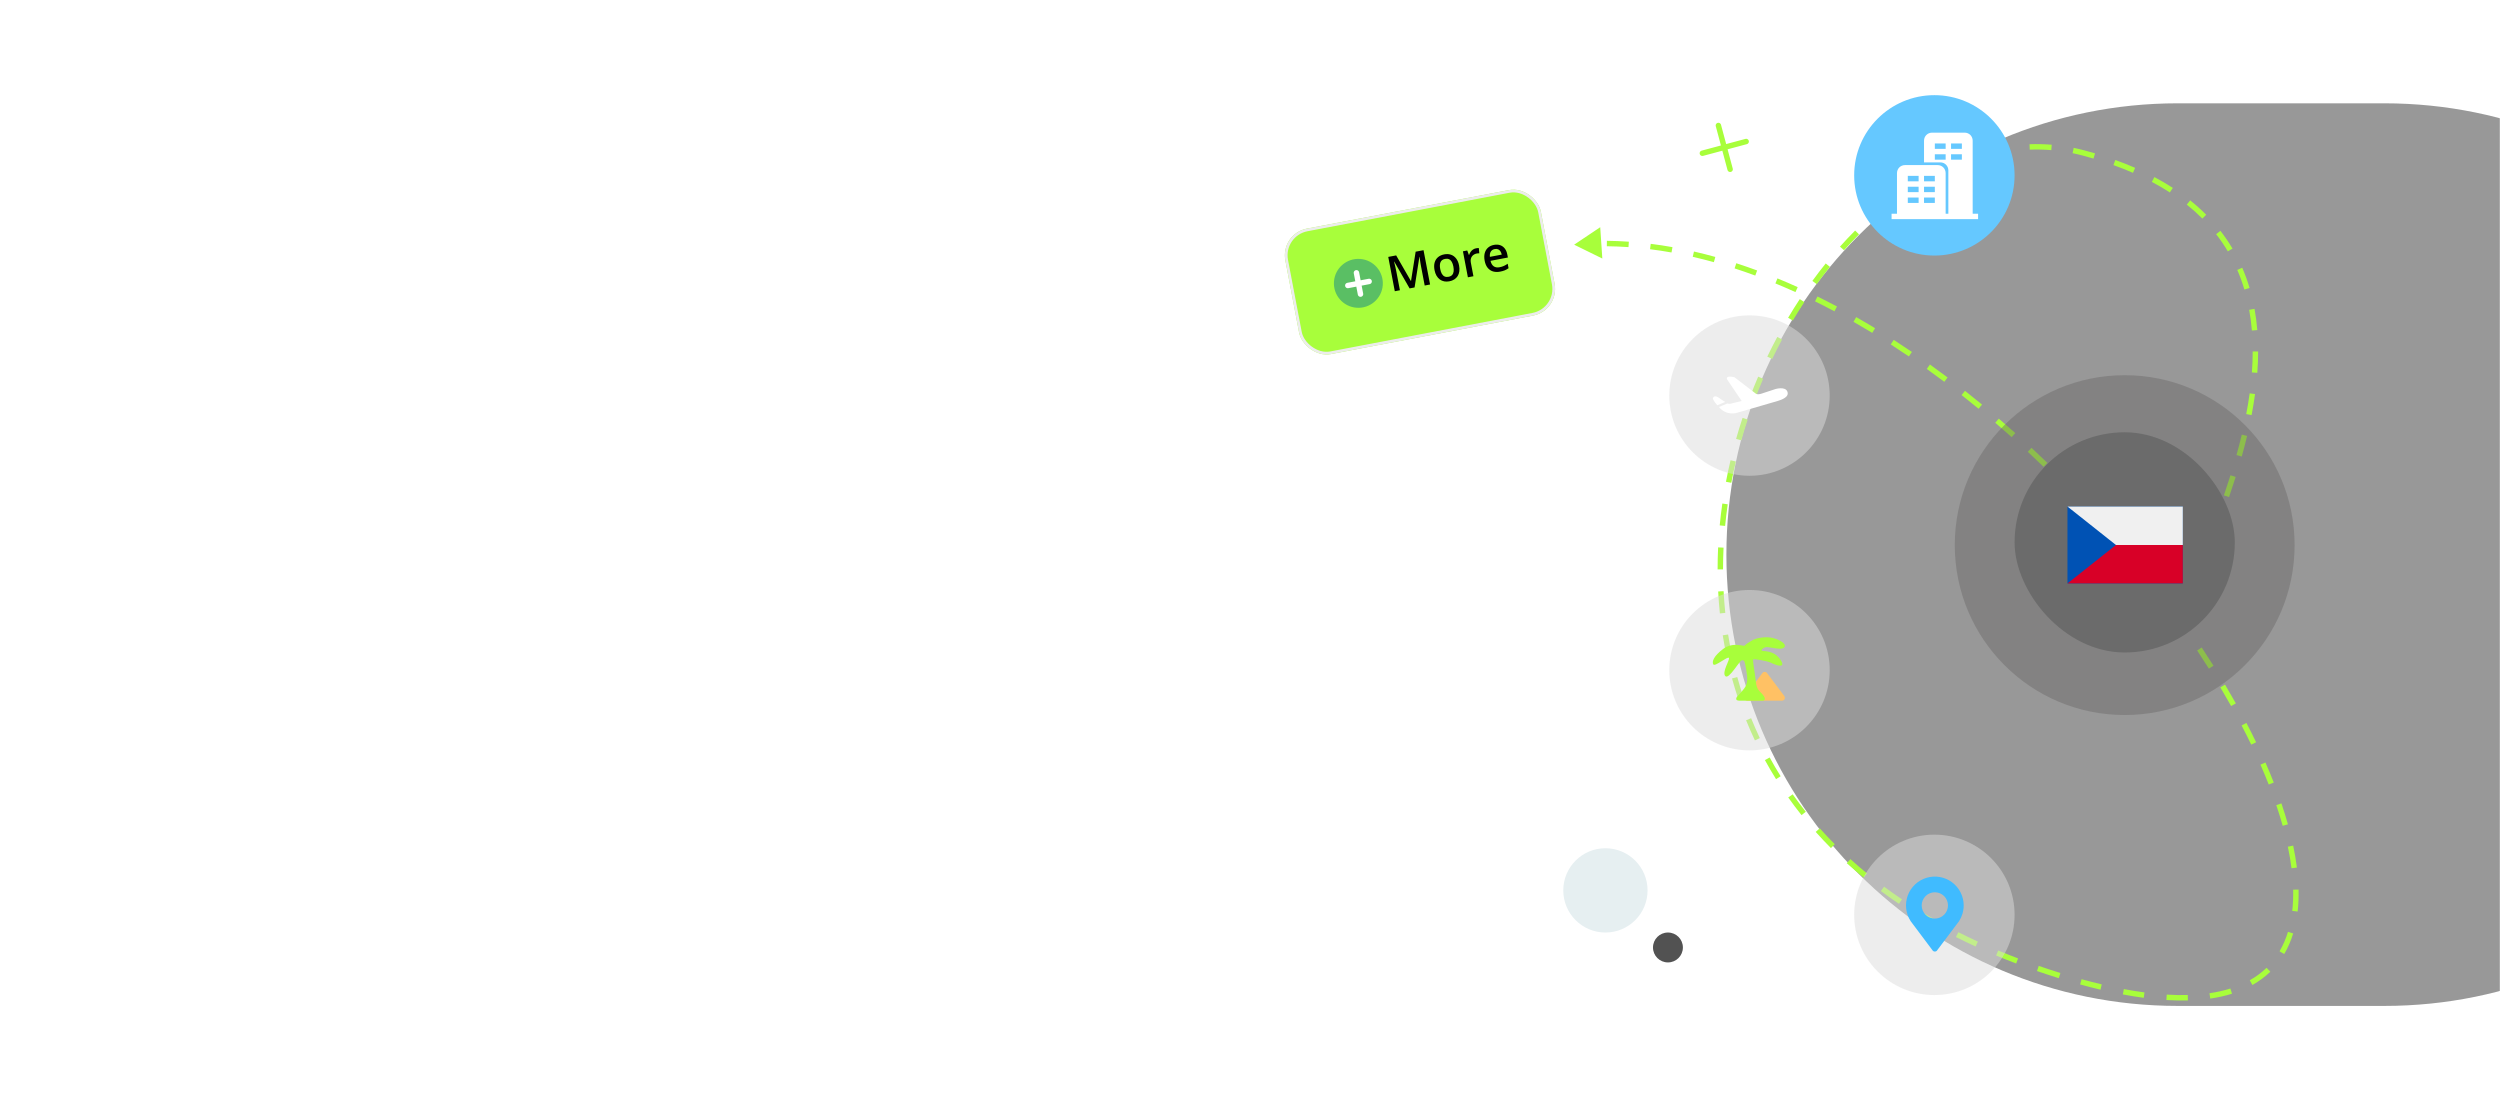 <svg width="867" height="386" viewBox="0 0 867 386" fill="none" xmlns="http://www.w3.org/2000/svg">
<g id="Group 1261156669">
<g id="Group 1261156668">
<g id="Image">
<g id="Mask group">
<mask id="mask0_2072_72240" style="mask-type:alpha" maskUnits="userSpaceOnUse" x="0" y="0" width="868" height="386">
<rect id="Rectangle 1019" width="867.429" height="385.629" rx="28.286" fill="#F8F8F8"/>
</mask>
<g mask="url(#mask0_2072_72240)">
<path id="Vector" d="M595.938 43.52L600.008 58.709M590.379 53.149L605.567 49.079" stroke="#A8FE3B" stroke-width="1.886" stroke-linecap="round"/>
<path id="Rectangle 1018" d="M755.229 348.855C668.789 348.855 598.715 278.782 598.715 192.341C598.715 105.901 668.789 35.827 755.229 35.827L826.886 35.827C913.327 35.827 983.401 105.901 983.401 192.341C983.401 278.782 913.327 348.855 826.886 348.855L755.229 348.855Z" fill="#989898"/>
</g>
</g>
<path id="Vector 221" d="M763.4 182.443C763.4 185.22 765.651 187.471 768.428 187.471C771.206 187.471 773.457 185.22 773.457 182.443C773.457 179.665 771.206 177.414 768.428 177.414C765.651 177.414 763.4 179.665 763.4 182.443ZM722.695 53.08L722.452 53.991L722.695 53.08ZM710.439 337.111L710.145 338.007L710.439 337.111ZM545.914 84.857L555.685 89.658L554.958 78.795L545.914 84.857ZM557.245 85.397C559.741 85.424 562.244 85.525 564.754 85.7L564.884 83.819C562.339 83.642 559.799 83.538 557.265 83.511L557.245 85.397ZM572.235 86.43C574.714 86.74 577.197 87.119 579.683 87.562L580.014 85.706C577.497 85.257 574.982 84.873 572.47 84.559L572.235 86.43ZM587.045 89.064C589.486 89.623 591.928 90.243 594.37 90.921L594.875 89.104C592.406 88.418 589.936 87.791 587.466 87.226L587.045 89.064ZM601.558 93.084C603.948 93.858 606.337 94.686 608.724 95.566L609.376 93.797C606.967 92.909 604.554 92.072 602.139 91.29L601.558 93.084ZM615.706 98.29C618.029 99.246 620.349 100.25 622.663 101.298L623.441 99.58C621.108 98.523 618.768 97.511 616.423 96.546L615.706 98.29ZM629.456 104.512C631.705 105.621 633.948 106.771 636.184 107.961L637.07 106.296C634.818 105.098 632.557 103.939 630.29 102.821L629.456 104.512ZM642.795 111.605C644.97 112.846 647.136 114.122 649.294 115.433L650.273 113.821C648.101 112.502 645.919 111.217 643.729 109.967L642.795 111.605ZM655.716 119.452C657.819 120.807 659.912 122.194 661.994 123.61L663.055 122.051C660.96 120.626 658.854 119.231 656.737 117.867L655.716 119.452ZM668.206 127.947C670.246 129.407 672.273 130.894 674.288 132.408L675.42 130.9C673.395 129.378 671.355 127.882 669.304 126.413L668.206 127.947ZM680.28 137.016C682.259 138.572 684.223 140.153 686.173 141.756L687.371 140.299C685.411 138.688 683.435 137.099 681.446 135.534L680.28 137.016ZM691.958 146.613C693.871 148.253 695.768 149.914 697.649 151.594L698.905 150.187C697.015 148.499 695.108 146.83 693.186 145.182L691.958 146.613ZM703.238 156.687C705.083 158.403 706.911 160.136 708.721 161.885L710.031 160.529C708.213 158.772 706.376 157.03 704.522 155.306L703.238 156.687ZM714.11 167.196C715.892 168.985 717.653 170.789 719.394 172.605L720.755 171.3C719.007 169.475 717.237 167.663 715.447 165.865L714.11 167.196ZM724.565 178.103C726.284 179.966 727.98 181.841 729.654 183.724L731.063 182.472C729.382 180.579 727.678 178.696 725.951 176.825L724.565 178.103ZM734.601 189.402C736.253 191.334 737.879 193.274 739.479 195.22L740.936 194.023C739.328 192.067 737.694 190.118 736.035 188.177L734.601 189.402ZM744.214 201.095C745.786 203.086 747.33 205.081 748.844 207.079L750.347 205.94C748.825 203.932 747.273 201.927 745.693 199.926L744.214 201.095ZM753.354 213.158C754.839 215.204 756.292 217.25 757.712 219.295L759.261 218.219C757.834 216.163 756.373 214.106 754.88 212.05L753.354 213.158ZM761.978 225.588C763.367 227.688 764.72 229.784 766.034 231.875L767.631 230.872C766.308 228.768 764.948 226.659 763.55 224.547L761.978 225.588ZM770.019 238.39C771.305 240.554 772.548 242.709 773.747 244.853L775.393 243.932C774.186 241.774 772.934 239.605 771.64 237.427L770.019 238.39ZM777.385 251.583C778.549 253.816 779.662 256.033 780.723 258.232L782.421 257.413C781.352 255.196 780.23 252.961 779.057 250.711L777.385 251.583ZM783.928 265.188C784.946 267.508 785.901 269.802 786.79 272.068L788.545 271.379C787.647 269.089 786.682 266.772 785.655 264.43L783.928 265.188ZM789.412 279.22C790.238 281.652 790.981 284.043 791.639 286.39L793.454 285.881C792.787 283.5 792.034 281.076 791.197 278.613L789.412 279.22ZM793.427 293.641C793.967 296.2 794.393 298.692 794.699 301.111L796.569 300.874C796.256 298.4 795.822 295.857 795.272 293.252L793.427 293.641ZM795.266 308.54C795.322 311.105 795.219 313.563 794.952 315.904L796.825 316.118C797.103 313.684 797.209 311.14 797.151 308.498L795.266 308.54ZM793.476 323.161C792.734 325.59 791.759 327.843 790.545 329.906L792.17 330.863C793.466 328.662 794.498 326.271 795.279 323.712L793.476 323.161ZM786.048 335.632C784.356 337.27 782.416 338.717 780.214 339.956L781.138 341.6C783.476 340.284 785.548 338.741 787.36 336.987L786.048 335.632ZM773.5 342.822C771.272 343.521 768.855 344.067 766.242 344.448L766.514 346.314C769.217 345.92 771.733 345.353 774.065 344.622L773.5 342.822ZM758.716 345.071C756.407 345.131 753.977 345.086 751.423 344.93L751.308 346.812C753.912 346.971 756.397 347.017 758.765 346.956L758.716 345.071ZM743.706 344.172C741.408 343.866 739.025 343.482 736.555 343.019L736.207 344.872C738.708 345.341 741.124 345.73 743.457 346.041L743.706 344.172ZM728.884 341.385C726.619 340.848 724.289 340.25 721.894 339.59L721.394 341.408C723.809 342.074 726.161 342.677 728.449 343.22L728.884 341.385ZM714.551 337.434C713.294 337.044 712.021 336.637 710.732 336.215L710.145 338.007C711.443 338.432 712.725 338.841 713.991 339.235L714.551 337.434ZM710.732 336.215C709.49 335.808 708.26 335.394 707.041 334.974L706.427 336.757C707.654 337.18 708.894 337.597 710.145 338.007L710.732 336.215ZM699.87 332.377C697.527 331.486 695.229 330.571 692.978 329.631L692.252 331.371C694.522 332.319 696.838 333.242 699.2 334.14L699.87 332.377ZM685.931 326.542C683.623 325.481 681.368 324.394 679.163 323.281L678.313 324.964C680.539 326.088 682.815 327.185 685.143 328.255L685.931 326.542ZM672.475 319.739C670.236 318.497 668.054 317.226 665.929 315.928L664.946 317.538C667.094 318.849 669.299 320.133 671.56 321.388L672.475 319.739ZM659.611 311.883C657.477 310.45 655.405 308.988 653.395 307.499L652.272 309.015C654.307 310.521 656.402 312 658.56 313.449L659.611 311.883ZM647.49 302.907C645.501 301.281 643.577 299.626 641.72 297.945L640.454 299.343C642.336 301.046 644.283 302.721 646.297 304.367L647.49 302.907ZM636.301 292.779C634.495 290.965 632.758 289.123 631.091 287.255L629.684 288.51C631.375 290.404 633.134 292.271 634.965 294.11L636.301 292.779ZM626.249 281.52C624.661 279.529 623.145 277.512 621.701 275.472L620.162 276.562C621.627 278.631 623.164 280.677 624.775 282.696L626.249 281.52ZM617.53 269.206C616.189 267.058 614.92 264.887 613.724 262.696L612.069 263.599C613.283 265.823 614.57 268.026 615.931 270.205L617.53 269.206ZM610.304 255.971C609.228 253.691 608.225 251.391 607.292 249.076L605.543 249.78C606.489 252.129 607.507 254.462 608.599 256.776L610.304 255.971ZM604.676 241.986C603.873 239.6 603.141 237.198 602.479 234.785L600.661 235.284C601.332 237.731 602.074 240.167 602.888 242.588L604.676 241.986ZM600.688 227.447C600.159 224.984 599.7 222.511 599.308 220.032L597.445 220.327C597.842 222.839 598.308 225.346 598.844 227.843L600.688 227.447ZM598.33 212.549C598.07 210.043 597.876 207.533 597.747 205.021L595.864 205.118C595.995 207.662 596.191 210.205 596.454 212.744L598.33 212.549ZM597.55 197.477C597.548 194.957 597.608 192.438 597.729 189.923L595.845 189.833C595.723 192.378 595.662 194.927 595.664 197.479L597.55 197.477ZM598.273 182.39C598.514 179.882 598.814 177.38 599.171 174.889L597.305 174.622C596.943 177.141 596.64 179.672 596.396 182.21L598.273 182.39ZM600.414 167.433C600.884 164.958 601.41 162.495 601.989 160.048L600.154 159.614C599.569 162.088 599.037 164.578 598.561 167.081L600.414 167.433ZM603.892 152.726C604.58 150.298 605.32 147.889 606.109 145.503L604.319 144.911C603.521 147.323 602.774 149.758 602.078 152.212L603.892 152.726ZM608.637 138.378C609.534 136.013 610.479 133.674 611.47 131.364L609.737 130.62C608.735 132.955 607.78 135.319 606.874 137.71L608.637 138.378ZM614.592 124.499C615.691 122.212 616.836 119.959 618.024 117.742L616.362 116.852C615.161 119.093 614.004 121.37 612.892 123.681L614.592 124.499ZM621.738 111.164C623.032 108.989 624.367 106.854 625.741 104.763L624.166 103.727C622.775 105.842 621.425 108.001 620.117 110.201L621.738 111.164ZM630.048 98.535C631.536 96.488 633.064 94.491 634.627 92.548L633.158 91.366C631.575 93.333 630.029 95.355 628.523 97.426L630.048 98.535ZM639.513 86.782C641.207 84.885 642.937 83.05 644.699 81.28L643.363 79.949C641.576 81.744 639.823 83.604 638.106 85.526L639.513 86.782ZM650.16 76.104C652.055 74.41 653.982 72.791 655.938 71.252L654.772 69.77C652.784 71.334 650.827 72.978 648.903 74.698L650.16 76.104ZM662.026 66.785C664.12 65.356 666.242 64.02 668.387 62.779L667.443 61.147C665.256 62.411 663.095 63.773 660.963 65.227L662.026 66.785ZM675.021 59.288C677.316 58.199 679.632 57.221 681.966 56.36L681.313 54.591C678.925 55.472 676.556 56.472 674.212 57.585L675.021 59.288ZM689.124 54.105C691.556 53.471 694.001 52.965 696.455 52.596L696.175 50.731C693.652 51.111 691.142 51.63 688.648 52.281L689.124 54.105ZM703.906 51.899C706.397 51.809 708.892 51.863 711.388 52.069L711.543 50.189C708.971 49.978 706.401 49.922 703.838 50.014L703.906 51.899ZM718.776 53.124C720.002 53.375 721.228 53.664 722.452 53.991L722.939 52.17C721.679 51.832 720.417 51.535 719.154 51.277L718.776 53.124ZM722.452 53.991C723.665 54.316 724.856 54.651 726.023 54.997L726.558 53.188C725.375 52.838 724.168 52.499 722.939 52.17L722.452 53.991ZM732.948 57.256C735.309 58.104 737.563 58.997 739.714 59.934L740.467 58.205C738.276 57.251 735.983 56.342 733.585 55.482L732.948 57.256ZM746.261 63.079C748.47 64.248 750.552 65.469 752.511 66.739L753.536 65.156C751.529 63.856 749.4 62.606 747.144 61.412L746.261 63.079ZM758.376 70.959C760.323 72.518 762.122 74.133 763.779 75.799L765.116 74.468C763.407 72.751 761.556 71.089 759.554 69.487L758.376 70.959ZM768.551 81.208C770.058 83.146 771.409 85.138 772.614 87.175L774.237 86.215C772.992 84.109 771.596 82.052 770.039 80.05L768.551 81.208ZM775.887 93.606C776.848 95.831 777.664 98.099 778.347 100.401L780.155 99.865C779.451 97.494 778.61 95.155 777.618 92.858L775.887 93.606ZM780.015 107.442C780.445 109.816 780.753 112.215 780.953 114.63L782.832 114.475C782.628 112.003 782.312 109.543 781.871 107.106L780.015 107.442ZM781.239 121.889C781.235 124.308 781.136 126.734 780.956 129.157L782.837 129.297C783.02 126.831 783.12 124.36 783.124 121.892L781.239 121.889ZM780.186 136.402C779.855 138.816 779.455 141.218 778.999 143.6L780.851 143.954C781.313 141.543 781.719 139.108 782.054 136.658L780.186 136.402ZM777.459 150.738C776.888 153.131 776.271 155.492 775.622 157.81L777.438 158.318C778.093 155.979 778.716 153.595 779.294 151.176L777.459 150.738ZM773.533 164.828C772.784 167.21 772.016 169.531 771.245 171.779L773.029 172.39C773.804 170.13 774.577 167.793 775.332 165.393L773.533 164.828ZM768.805 178.676C768.378 179.851 767.957 180.998 767.544 182.116L769.313 182.769C769.727 181.65 770.149 180.499 770.577 179.32L768.805 178.676Z" fill="#A8FE3B"/>
<circle id="Ellipse 200" cx="736.843" cy="189.042" r="58.929" fill="#666464" fill-opacity="0.42"/>
<g id="Twitter">
<circle id="Ellipse 201" cx="670.842" cy="60.814" r="27.814" fill="#65C8FF"/>
</g>
<circle id="Ellipse 205" cx="5.186" cy="5.186" r="5.186" transform="matrix(-1 0 0 1 583.629 323.398)" fill="#525252"/>
<circle id="Ellipse 206" cx="556.759" cy="308.786" r="14.614" fill="#E6EFF1"/>
<g id="Logo">
<rect id="Rectangle 487" x="698.66" y="149.914" width="76.371" height="76.371" rx="38.186" fill="#6B6B6B"/>
<g id="Slack" filter="url(#filter0_b_2072_72240)">
<circle id="Ellipse 204" cx="670.846" cy="317.271" r="27.814" fill="#DDDDDD" fill-opacity="0.5"/>
</g>
</g>
<g id="Facebook" filter="url(#filter1_b_2072_72240)">
<circle id="Ellipse 203" cx="606.728" cy="232.416" r="27.814" fill="#DDDDDD" fill-opacity="0.5"/>
</g>
<g id="Shopyfy" filter="url(#filter2_b_2072_72240)">
<circle id="Ellipse 202" cx="606.728" cy="137.185" r="27.814" fill="#DDDDDD" fill-opacity="0.5"/>
</g>
<g id="More">
<g id="Rectangle 1017" filter="url(#filter3_b_2072_72240)">
<rect x="443.988" y="81.039" width="90.216" height="44.314" rx="9.429" transform="rotate(-10.79 443.988 81.039)" fill="#A8FE3B"/>
<rect x="444.54" y="81.414" width="89.273" height="43.371" rx="8.957" transform="rotate(-10.79 444.54 81.414)" stroke="#ECECEC" stroke-width="0.943" style="mix-blend-mode:multiply"/>
</g>
<path id="More_2" d="M488.85 100.018L483.529 90.732L483.456 90.746C483.515 90.965 483.592 91.266 483.687 91.647C483.782 92.028 483.879 92.437 483.979 92.873C484.079 93.31 484.168 93.729 484.244 94.13L485.488 100.659L483.714 100.997L481.446 89.096L484.189 88.573L489.296 97.445L489.345 97.435L490.946 87.286L493.681 86.764L495.949 98.665L494.085 99.021L492.822 92.395C492.753 92.031 492.683 91.636 492.613 91.211C492.549 90.785 492.489 90.38 492.432 89.997C492.382 89.613 492.34 89.306 492.308 89.076L492.242 89.088L490.576 99.689L488.85 100.018ZM506.002 92.059C506.145 92.808 506.174 93.492 506.089 94.109C506.005 94.727 505.813 95.273 505.516 95.746C505.217 96.213 504.824 96.603 504.338 96.915C503.851 97.222 503.276 97.438 502.614 97.564C501.996 97.682 501.409 97.687 500.854 97.579C500.298 97.466 499.792 97.247 499.337 96.923C498.886 96.593 498.502 96.157 498.185 95.616C497.868 95.074 497.639 94.429 497.496 93.68C497.307 92.687 497.317 91.814 497.528 91.059C497.743 90.298 498.136 89.675 498.707 89.189C499.278 88.704 500.006 88.377 500.89 88.208C501.721 88.05 502.488 88.092 503.192 88.335C503.896 88.577 504.494 89.012 504.984 89.638C505.475 90.264 505.814 91.072 506.002 92.059ZM499.466 93.305C499.591 93.962 499.777 94.508 500.023 94.945C500.275 95.381 500.593 95.691 500.977 95.877C501.36 96.057 501.817 96.096 502.349 95.995C502.881 95.894 503.292 95.689 503.582 95.38C503.87 95.067 504.049 94.661 504.118 94.165C504.186 93.668 504.158 93.091 504.032 92.435C503.907 91.778 503.723 91.237 503.478 90.811C503.233 90.379 502.919 90.077 502.537 89.902C502.154 89.722 501.694 89.683 501.157 89.785C500.365 89.936 499.837 90.312 499.575 90.913C499.313 91.515 499.276 92.312 499.466 93.305ZM511.88 86.114C512.032 86.085 512.199 86.061 512.381 86.043C512.563 86.026 512.722 86.018 512.857 86.02L513.019 87.845C512.899 87.834 512.754 87.837 512.582 87.853C512.416 87.867 512.268 87.887 512.138 87.912C511.796 87.977 511.481 88.096 511.194 88.269C510.905 88.437 510.663 88.657 510.468 88.93C510.271 89.198 510.137 89.514 510.066 89.876C509.994 90.238 510.001 90.642 510.086 91.087L510.984 95.8L509.063 96.166L507.346 87.155L508.843 86.87L509.406 88.407L509.496 88.39C509.614 88.036 509.781 87.7 509.996 87.384C510.211 87.067 510.475 86.798 510.787 86.575C511.103 86.346 511.467 86.192 511.88 86.114ZM518.099 84.928C518.902 84.775 519.623 84.81 520.261 85.031C520.899 85.252 521.431 85.638 521.856 86.186C522.282 86.735 522.575 87.433 522.736 88.28L522.932 89.305L516.916 90.452C517.104 91.321 517.466 91.95 518.001 92.337C518.541 92.723 519.216 92.84 520.024 92.685C520.599 92.576 521.105 92.423 521.54 92.228C521.979 92.026 522.423 91.77 522.87 91.46L523.166 93.015C522.756 93.312 522.327 93.554 521.879 93.741C521.431 93.927 520.881 94.083 520.23 94.207C519.345 94.376 518.534 94.353 517.796 94.139C517.062 93.919 516.44 93.503 515.93 92.892C515.425 92.28 515.076 91.466 514.883 90.451C514.69 89.442 514.698 88.552 514.905 87.781C515.113 87.01 515.491 86.382 516.039 85.895C516.587 85.408 517.274 85.086 518.099 84.928ZM518.373 86.369C517.771 86.484 517.32 86.773 517.02 87.235C516.725 87.696 516.617 88.31 516.696 89.076L520.799 88.294C520.707 87.845 520.555 87.461 520.343 87.141C520.135 86.821 519.867 86.591 519.536 86.451C519.212 86.311 518.824 86.284 518.373 86.369Z" fill="black"/>
<circle id="Ellipse 207" cx="471.082" cy="98.262" r="8.486" transform="rotate(4.21 471.082 98.262)" fill="#5ABF64"/>
<path id="Vector_2" d="M470.412 94.608L471.822 102.003M467.42 99.01L474.815 97.601" stroke="white" stroke-width="1.886" stroke-linecap="round"/>
</g>
</g>
<g id="203-CZE 1">
<path id="Vector_3" d="M717 175.668H757V202.334H717V175.668Z" fill="#0052B4"/>
<path id="Vector_4" d="M757 189V202.333H717L733.811 189H757Z" fill="#D80027"/>
<path id="Vector_5" d="M757 175.668V189.001H733.811L717 175.668H757Z" fill="#F0F0F0"/>
</g>
<g id="&#233;&#133;&#146;&#229;&#186;&#151; 1" clip-path="url(#clip0_2072_72240)">
<path id="Vector_6" d="M684.125 76H656V74.125H657.875V60.062C657.875 58.469 659.094 57.25 660.688 57.25H671.938C673.531 57.25 674.75 58.469 674.75 60.062V74.125H675.688V59.125C675.688 57.531 674.469 56.312 672.875 56.312H667.25V48.812C667.25 47.219 668.469 46 670.062 46H681.312C682.906 46 684.125 47.219 684.125 48.812V74.125H686V76H684.125ZM665.375 61H661.625V62.875H665.375V61ZM665.375 64.75H661.625V66.625H665.375V64.75ZM665.375 68.5H661.625V70.375H665.375V68.5ZM671 61H667.25V62.875H671V61ZM671 64.75H667.25V66.625H671V64.75ZM671 68.5H667.25V70.375H671V68.5ZM674.75 49.75H671V51.625H674.75V49.75ZM674.75 53.5H671V55.375H674.75V53.5ZM680.375 49.75H676.625V51.625H680.375V49.75ZM680.375 53.5H676.625V55.375H680.375V53.5Z" fill="white"/>
</g>
<g id="&#233;&#163;&#158;&#232;&#161;&#140; &#230;&#151;&#133;&#230;&#184;&#184; &#229;&#135;&#186;&#229;&#183;&#174; &#233;&#163;&#158;&#230;&#156;&#186; 800 1">
<path id="Vector_7" d="M616.512 139.055C615.243 139.439 602.344 143.171 602.344 143.171C602.344 143.171 598.772 144.366 596.13 141.144L599.063 139.925C599.572 140.098 600.047 140.083 600.677 139.881L604.011 139.055L599.01 131.649C599.01 131.649 597.996 130.04 601.509 130.825C601.509 130.825 607.863 135.692 609.009 136.585C609.009 136.585 609.595 136.919 610.676 136.585L615.677 134.939C615.677 134.939 619.063 133.904 619.843 135.762C620.663 137.71 617.777 138.671 616.512 139.055ZM595.567 140.549C594.261 139.09 594.012 138.232 594.012 138.232C594.012 138.232 594.281 136.447 596.511 138.232C597.161 138.753 597.853 139.11 598.292 139.403L595.567 140.549Z" fill="white"/>
</g>
<g id="&#230;&#151;&#133;&#230;&#184;&#184;&#230;&#153;&#175;&#231;&#130;&#185; 1">
<path id="Vector_8" d="M611.207 233.397C611.605 232.868 612.395 232.868 612.793 233.397L618.796 241.391C619.293 242.052 618.825 243 618.003 243H605.997C605.175 243 604.707 242.052 605.204 241.391L611.207 233.397Z" fill="#FFC164"/>
<path id="Vector_9" d="M597.683 224.987C600.425 222.953 603.388 223.768 604.913 223.978C606.146 222.864 606.606 222.78 607.651 222.087C608.696 221.393 612.248 220.51 615.111 221.33C617.974 222.15 619.06 223.369 618.997 223.978C618.935 224.588 618.35 224.987 617.221 224.987C616.093 224.987 613.397 224.399 612.708 224.399C612.018 224.399 610.931 224.987 610.931 225.492C610.931 225.996 611.934 225.492 614.358 226.291C616.782 227.09 618.642 230.159 617.974 230.684C617.305 231.21 615.299 230.411 614.045 229.801C612.791 229.192 608.549 228.519 608.09 228.624C607.63 228.729 608.591 232.996 608.905 236.234C609.218 239.471 610.263 239.534 611.496 241.132C612.482 242.41 611.907 242.897 611.496 242.981C609.204 242.995 604.311 243.015 603.074 242.981C601.528 242.939 602.28 241.741 602.448 241.573C602.615 241.405 603.618 240.417 604.913 238.735C606.209 237.054 606.064 235.067 605.618 232.456C605.012 228.904 604.913 228.981 604.098 228.981C603.283 228.981 599.585 235.834 598.331 234.468C597.077 233.102 599.982 228.855 599.585 228.162C599.188 227.468 594.716 231.357 594.173 230.411C593.629 229.465 594.256 227.531 597.683 224.987Z" fill="#A8FE3B"/>
</g>
<g id="&#229;&#175;&#188;&#232;&#136;&#170;&#229;&#156;&#176;&#229;&#157;&#128; (2) 1">
<path id="Vector_10" d="M671.003 309.441C672.212 309.441 673.372 309.921 674.227 310.776C675.082 311.632 675.563 312.791 675.563 314.001C675.563 315.21 675.082 316.37 674.227 317.225C673.372 318.08 672.212 318.561 671.003 318.561C669.794 318.561 668.634 318.08 667.779 317.225C666.924 316.37 666.443 315.21 666.443 314.001C666.443 312.791 666.924 311.632 667.779 310.776C668.634 309.921 669.794 309.441 671.003 309.441ZM681.006 314.003C681.006 312.445 680.642 310.91 679.944 309.518C679.246 308.126 678.232 306.916 676.984 305.985C675.736 305.054 674.287 304.427 672.754 304.154C671.221 303.882 669.645 303.971 668.152 304.415C666.66 304.859 665.291 305.645 664.156 306.711C663.021 307.777 662.15 309.093 661.613 310.555C661.076 312.017 660.888 313.584 661.064 315.131C661.239 316.679 661.774 318.164 662.625 319.468L670.108 329.445C670.191 329.612 670.319 329.752 670.477 329.85C670.635 329.948 670.818 330 671.004 330C671.19 330 671.373 329.948 671.531 329.85C671.69 329.752 671.818 329.612 671.901 329.445L679.397 319.468C680.407 317.893 681.006 316.022 681.006 314.003Z" fill="#40BBFF"/>
</g>
</g>
</g>
<defs>
<filter id="filter0_b_2072_72240" x="635.031" y="281.457" width="71.629" height="71.629" filterUnits="userSpaceOnUse" color-interpolation-filters="sRGB">
<feFlood flood-opacity="0" result="BackgroundImageFix"/>
<feGaussianBlur in="BackgroundImageFix" stdDeviation="4"/>
<feComposite in2="SourceAlpha" operator="in" result="effect1_backgroundBlur_2072_72240"/>
<feBlend mode="normal" in="SourceGraphic" in2="effect1_backgroundBlur_2072_72240" result="shape"/>
</filter>
<filter id="filter1_b_2072_72240" x="570.914" y="196.602" width="71.629" height="71.629" filterUnits="userSpaceOnUse" color-interpolation-filters="sRGB">
<feFlood flood-opacity="0" result="BackgroundImageFix"/>
<feGaussianBlur in="BackgroundImageFix" stdDeviation="4"/>
<feComposite in2="SourceAlpha" operator="in" result="effect1_backgroundBlur_2072_72240"/>
<feBlend mode="normal" in="SourceGraphic" in2="effect1_backgroundBlur_2072_72240" result="shape"/>
</filter>
<filter id="filter2_b_2072_72240" x="570.914" y="101.371" width="71.629" height="71.629" filterUnits="userSpaceOnUse" color-interpolation-filters="sRGB">
<feFlood flood-opacity="0" result="BackgroundImageFix"/>
<feGaussianBlur in="BackgroundImageFix" stdDeviation="4"/>
<feComposite in2="SourceAlpha" operator="in" result="effect1_backgroundBlur_2072_72240"/>
<feBlend mode="normal" in="SourceGraphic" in2="effect1_backgroundBlur_2072_72240" result="shape"/>
</filter>
<filter id="filter3_b_2072_72240" x="436.157" y="56.318" width="112.58" height="76.084" filterUnits="userSpaceOnUse" color-interpolation-filters="sRGB">
<feFlood flood-opacity="0" result="BackgroundImageFix"/>
<feGaussianBlur in="BackgroundImageFix" stdDeviation="4.714"/>
<feComposite in2="SourceAlpha" operator="in" result="effect1_backgroundBlur_2072_72240"/>
<feBlend mode="normal" in="SourceGraphic" in2="effect1_backgroundBlur_2072_72240" result="shape"/>
</filter>
<clipPath id="clip0_2072_72240">
<rect width="30" height="30" fill="white" transform="translate(656 46)"/>
</clipPath>
</defs>
</svg>
